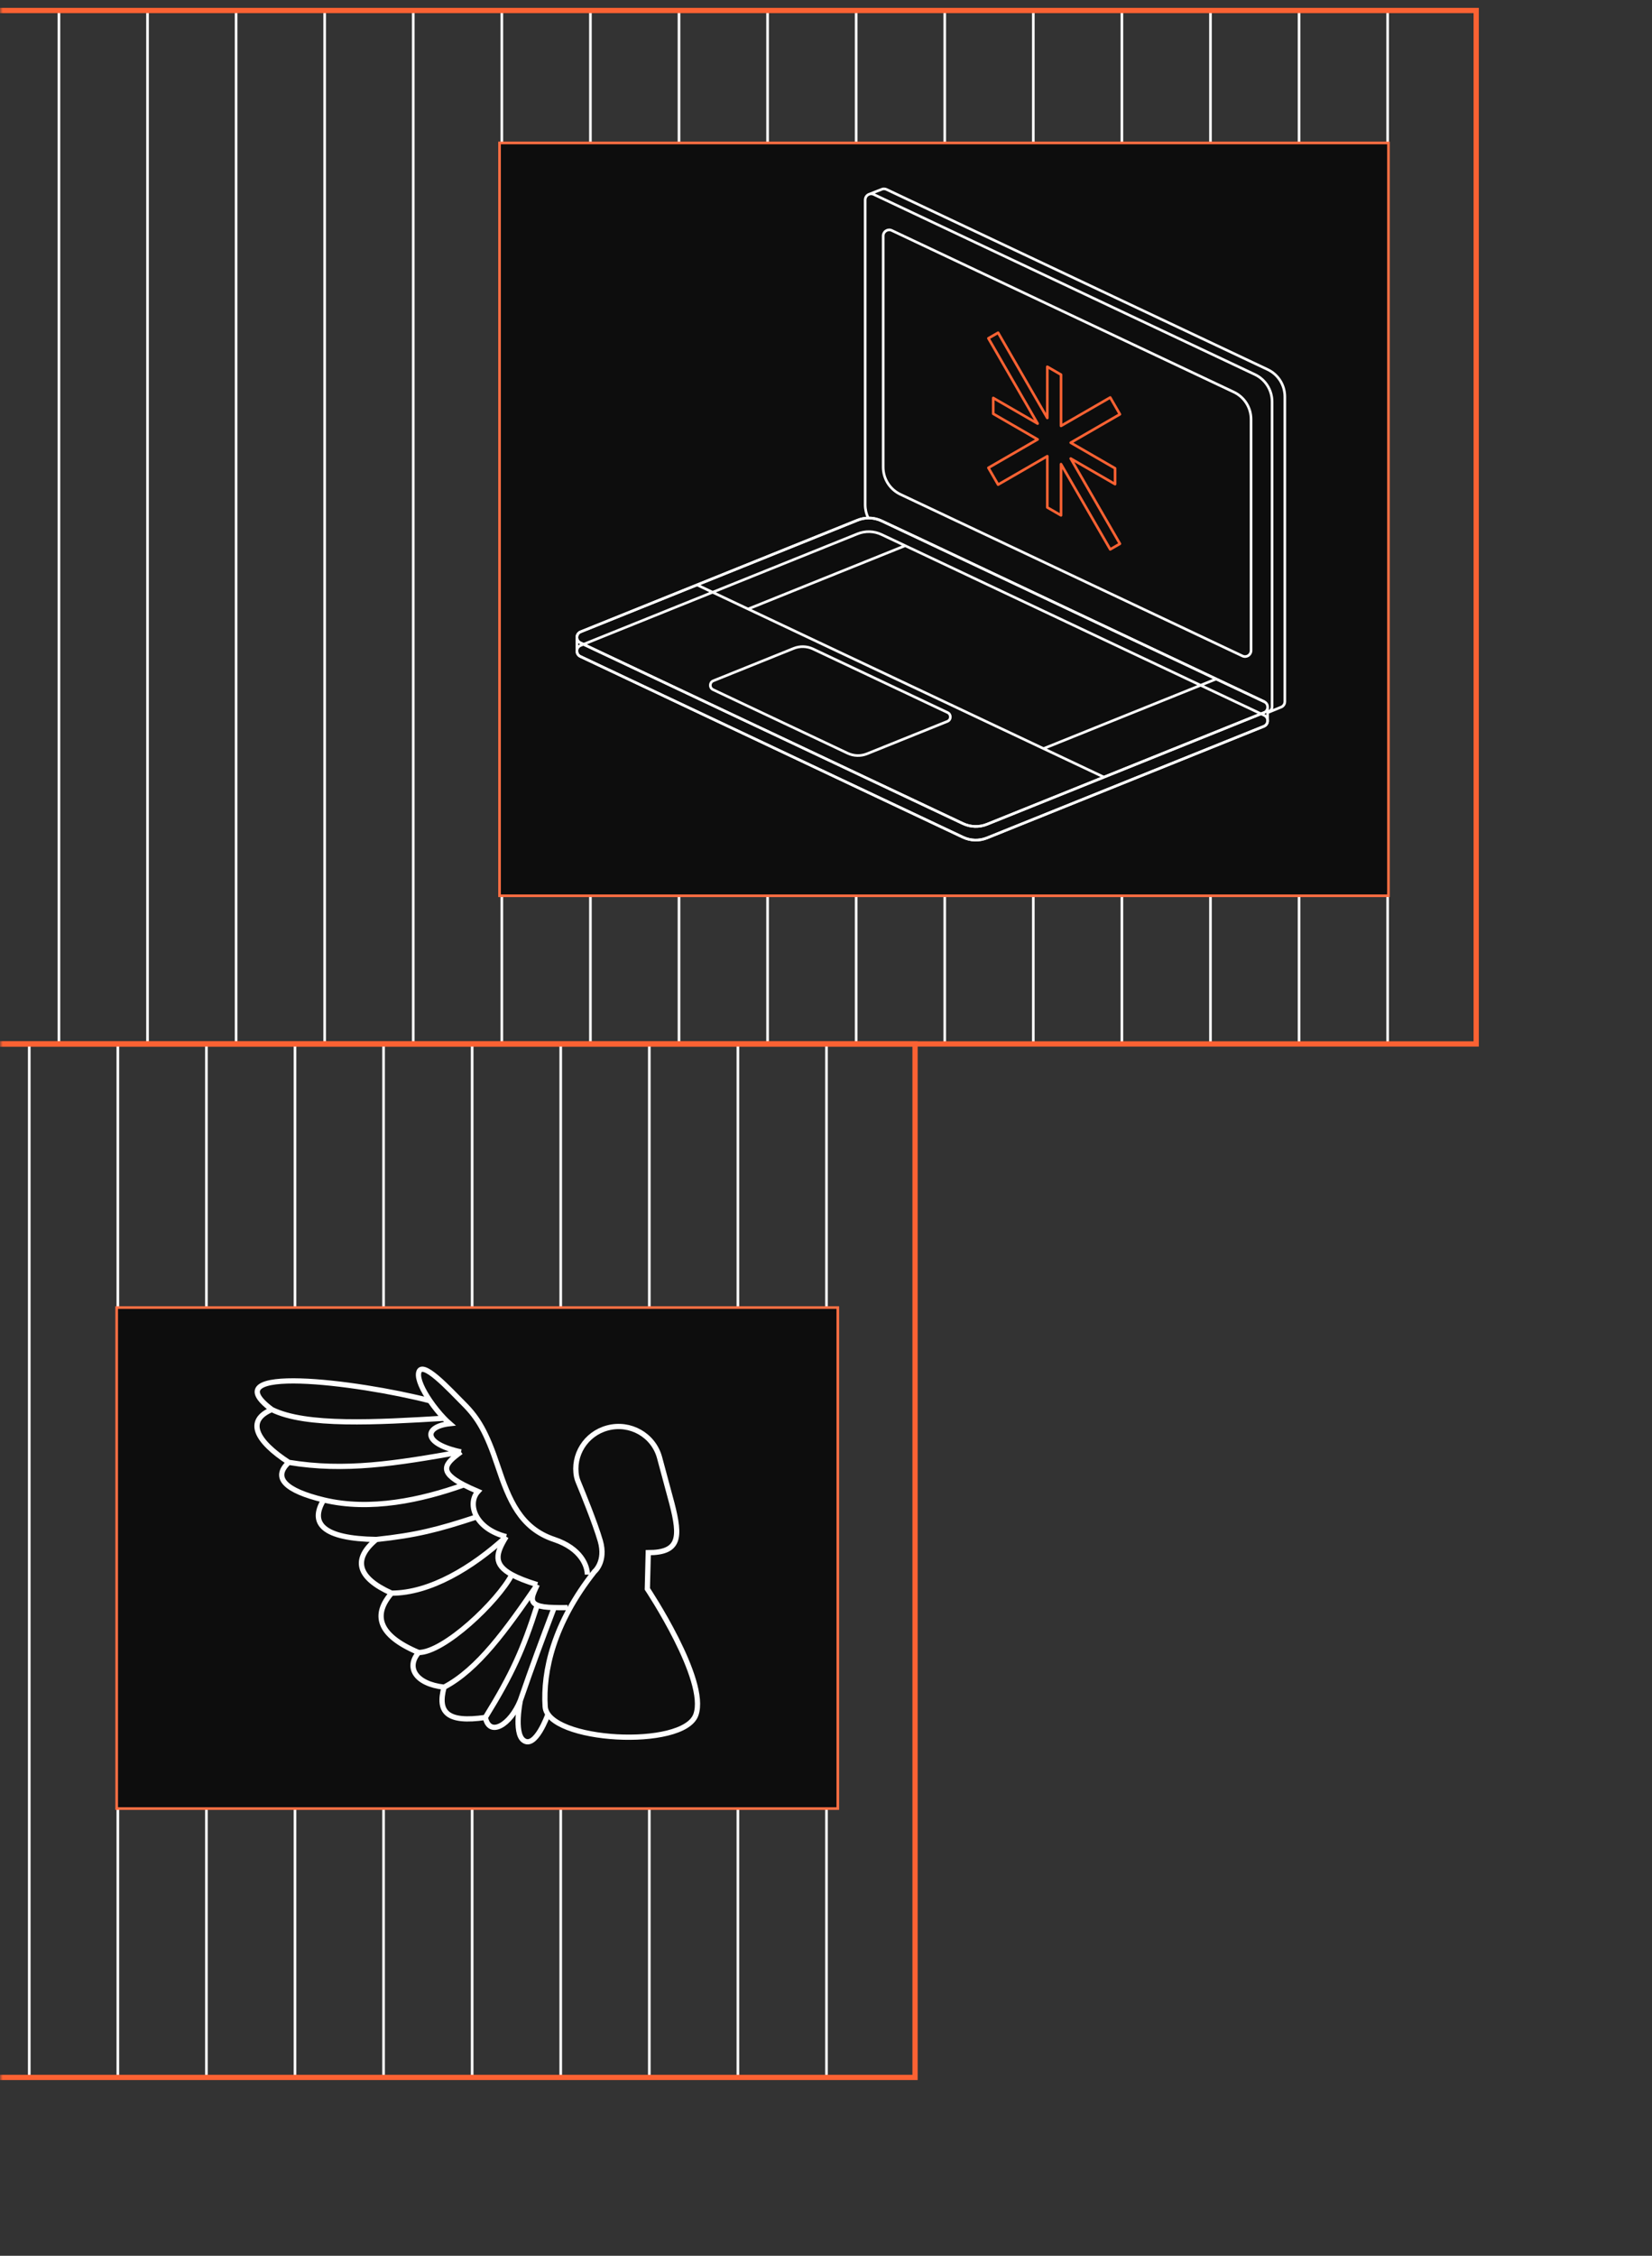 <svg width="315" height="430" viewBox="0 0 315 430" fill="none" xmlns="http://www.w3.org/2000/svg">
<rect x="0" y="0" width="315" height="430" fill="#333333" stroke="none"/>
<mask id="mask0" mask-type="alpha" maskUnits="userSpaceOnUse" x="0" y="0" width="315" height="430">
<rect width="315" height="430" fill="#C4C4C4"/>
</mask>
<g mask="url(#mask0)">
<path d="M11.239 2V198.997M11.239 2H-5.651M11.239 2H28.129M11.239 198.997H-5.651M11.239 198.997H28.129M-123.88 2V198.997M-123.88 2H-106.99M-123.88 2H-140.77M-123.88 198.997H-106.99M-123.88 198.997H-140.77M-56.321 2V198.997M-56.321 2H-39.431M-56.321 2H-73.21M-56.321 198.997H-39.431M-56.321 198.997H-73.21M-90.1 2V198.997M-90.1 2H-73.21M-90.1 2H-106.99M-90.1 198.997H-73.21M-90.1 198.997H-106.99M-22.541 2V198.997M-22.541 2H-39.431M-22.541 2H-5.651M-22.541 198.997H-39.431M-22.541 198.997H-5.651M-39.431 2V198.997M-5.651 2V198.997M-73.21 198.997V2M-106.99 2V198.997M-191.44 198.997V2M-191.44 198.997H-174.55M-191.44 198.997H-208.33M-191.44 2H-174.55M-191.44 2H-208.33M-157.66 2V198.997M-157.66 2H-140.77M-157.66 2H-174.55M-157.66 198.997H-140.77M-157.66 198.997H-174.55M-140.77 198.997V2M-174.55 2V198.997M-225.22 198.997V2M-225.22 198.997H-242.11M-225.22 198.997H-208.33M-225.22 2H-242.11M-225.22 2H-208.33M-242.11 2H-259V198.997H-242.11M-242.11 2V198.997M-208.33 198.997V2M146.359 2V198.997M146.359 2H163.249M146.359 2H129.469M146.359 198.997H163.249M146.359 198.997H129.469M213.919 2V198.997M213.919 2H230.809M213.919 2H197.029M213.919 198.997H230.809M213.919 198.997H197.029M180.139 2V198.997M180.139 2H197.029M180.139 2H163.249M180.139 198.997H197.029M180.139 198.997H163.249M247.699 2V198.997M247.699 2H230.809M247.699 2H264.589M247.699 2H205.474H163.249M247.699 198.997H230.809M247.699 198.997H264.589M230.809 2V198.997M264.589 2H281.479V198.997H264.589M264.589 2V198.997M197.029 198.997V2M163.249 2V198.997M78.799 198.997V2M78.799 198.997H95.689M78.799 198.997H61.909M78.799 2H95.689M78.799 2H61.909M112.579 2V198.997M112.579 2H129.469M112.579 2H95.689M112.579 198.997H129.469M112.579 198.997H95.689M129.469 198.997V2M95.689 2V198.997M45.019 198.997V2M45.019 198.997H28.129M45.019 198.997H61.909M45.019 2H28.129M45.019 2H61.909M28.129 2V198.997M61.909 198.997V2" stroke="white" stroke-width="0.5"/>
<path d="M-259 2V198.997H-242.11H-225.22H-208.33H-191.44H-174.55H-157.66H-140.77H-123.88H-106.99H-90.1H-73.21H-56.321H-39.431H-22.541H-5.651H11.239H28.129H45.019H61.909H78.799H95.689H112.579H129.469H146.359H163.249H180.139H197.029H213.919H230.809H247.699H264.589H281.479V2H264.589H247.699H230.809H213.919H197.029H180.139H163.249H146.359H129.469H112.579H95.689H78.799H61.909H45.019H28.129H11.239H-5.651H-22.541H-39.431H-56.321H-73.21H-90.1H-106.99H-123.88H-140.77H-157.66H-174.55H-191.44H-208.33H-225.22H-242.11H-259Z" stroke="#FB6233"/>
<rect x="95.25" y="27.25" width="169.5" height="143.5" fill="#0D0D0D" stroke="#FF6F43" stroke-width="0.5"/>
<path d="M241.052 133.75L168.097 99.292C167.911 99.204 167.72 99.127 167.528 99.06C166.891 98.839 166.223 98.734 165.557 98.745C164.862 98.756 164.169 98.894 163.511 99.159L110.717 120.434C110.272 120.613 110.032 121.006 110.003 121.412M240.991 135.848L210.496 148.137M110.003 121.412C109.971 121.853 110.187 122.31 110.656 122.532L183.611 156.99C185.054 157.672 186.716 157.72 188.196 157.123L210.496 148.137M110.003 121.412V124.185M110.003 124.185C109.97 123.721 110.211 123.241 110.717 123.037L163.511 101.761C164.992 101.165 166.654 101.213 168.097 101.895L172.597 104.02M110.003 124.185C110.031 124.569 110.247 124.941 110.656 125.134L114.867 127.123L183.611 159.592C185.054 160.274 186.716 160.323 188.196 159.726L191.885 158.239L240.991 138.451C241.425 138.276 241.664 137.897 241.702 137.5C241.745 137.052 241.531 136.579 241.052 136.353L172.597 104.02M132.909 111.491L198.978 142.697M210.496 148.137L198.978 142.697M198.978 142.697L231.902 129.429L228.928 130.627M142.646 116.09L172.597 104.02M168.405 44.966V89.057C168.405 91.272 169.682 93.288 171.685 94.234L236.913 125.043C237.673 125.402 238.547 124.848 238.547 124.007V79.917C238.547 77.702 237.27 75.686 235.267 74.74L170.039 43.931C169.279 43.572 168.405 44.126 168.405 44.966Z" stroke="white" stroke-width="0.5" stroke-linecap="round" stroke-linejoin="round"/>
<path d="M168.004 36.139C168.086 36.095 168.174 36.06 168.265 36.036M168.004 36.139L165.832 36.987M168.004 36.139L168.265 36.036M168.265 36.036C168.511 35.973 168.781 35.989 169.039 36.111L241.71 70.436C243.713 71.382 244.991 73.398 244.991 75.613V133.736C244.991 134.268 244.64 134.685 244.19 134.829M244.19 134.829L241.704 135.85C241.935 135.74 242.326 135.427 242.442 135.191C242.515 135.041 242.558 134.87 242.558 134.686V76.563C242.558 74.348 241.28 72.332 239.277 71.386L166.605 37.061C166.577 37.048 166.549 37.036 166.521 37.025C165.782 36.744 164.971 37.288 164.971 38.097V96.219C164.971 97.113 165.179 97.974 165.559 98.746M244.19 134.829L244.335 134.771M110.005 121.414C110.034 121.007 110.274 120.615 110.719 120.436L163.513 99.16C164.171 98.895 164.864 98.758 165.559 98.746M110.005 121.414C109.973 121.854 110.189 122.312 110.658 122.533L183.613 156.992C185.056 157.673 186.718 157.722 188.198 157.125L195.609 154.139L210.498 148.139L240.993 135.85C241.427 135.675 241.666 135.296 241.704 134.9M110.005 121.414V124.186C110.033 124.57 110.249 124.943 110.658 125.136L183.613 159.594C185.056 160.276 186.718 160.324 188.198 159.728L240.993 138.452C241.427 138.277 241.666 137.899 241.704 137.502V134.9M241.704 134.9C241.747 134.451 241.533 133.979 241.054 133.752L231.904 129.43L175.29 102.655L168.099 99.294C167.297 98.915 166.427 98.732 165.559 98.746M151.335 123.599L136.017 129.773C135.27 130.074 135.24 131.119 135.967 131.463L161.624 143.581C162.786 144.13 164.126 144.169 165.318 143.689L180.637 137.515C181.384 137.215 181.414 136.169 180.686 135.825L155.03 123.707C153.867 123.158 152.528 123.119 151.335 123.599Z" stroke="white" stroke-width="0.5" stroke-linecap="round" stroke-linejoin="round"/>
<path fill-rule="evenodd" clip-rule="evenodd" d="M204.16 84.387L213.542 78.97L211.694 75.769L202.312 81.186L202.312 71.418L199.698 69.909L199.698 79.677L190.316 63.425L188.468 64.492L197.85 80.743L189.392 75.86L189.392 78.877L197.85 83.761L188.468 89.178L190.317 92.379L199.699 86.963L199.699 96.73L202.313 98.239L202.312 88.472L211.695 104.723L213.543 103.656L204.16 87.405L212.619 92.288L212.618 89.27L204.16 84.387Z" stroke="#FB6233" stroke-width="0.5" stroke-linecap="round" stroke-linejoin="round"/>
<path d="M-95.761 199V395.997M-95.761 199H-112.651M-95.761 199H-78.871M-95.761 395.997H-112.651M-95.761 395.997H-78.871M-230.88 199V395.997M-230.88 199H-213.99M-230.88 199H-247.77M-230.88 395.997H-213.99M-230.88 395.997H-247.77M-163.32 199V395.997M-163.32 199H-146.431M-163.32 199H-180.21M-163.32 395.997H-146.431M-163.32 395.997H-180.21M-197.1 199V395.997M-197.1 199H-180.21M-197.1 199H-213.99M-197.1 395.997H-180.21M-197.1 395.997H-213.99M-129.541 199V395.997M-129.541 199H-146.431M-129.541 199H-112.651M-129.541 395.997H-146.431M-129.541 395.997H-112.651M-146.431 199V395.997M-112.651 199V395.997M-180.21 395.997V199M-213.99 199V395.997M-298.44 395.997V199M-298.44 395.997H-281.55M-298.44 395.997H-315.33M-298.44 199H-281.55M-298.44 199H-315.33M-264.66 199V395.997M-264.66 199H-247.77M-264.66 199H-281.55M-264.66 395.997H-247.77M-264.66 395.997H-281.55M-247.77 395.997V199M-281.55 199V395.997M-332.22 395.997V199M-332.22 395.997H-349.11M-332.22 395.997H-315.33M-332.22 199H-349.11M-332.22 199H-315.33M-349.11 199H-366V395.997H-349.11M-349.11 199V395.997M-315.33 395.997V199M39.359 199V395.997M39.359 199H56.249M39.359 199H22.469M39.359 395.997H56.249M39.359 395.997H22.469M106.919 199V395.997M106.919 199H123.809M106.919 199H90.029M106.919 395.997H123.809M106.919 395.997H90.029M73.139 199V395.997M73.139 199H90.029M73.139 199H56.249M73.139 395.997H90.029M73.139 395.997H56.249M140.699 199V395.997M140.699 199H123.809M140.699 199H157.589M140.699 199H98.474H56.249M140.699 395.997H123.809M140.699 395.997H157.589M123.809 199V395.997M157.589 199H174.479V395.997H157.589M157.589 199V395.997M90.029 395.997V199M56.249 199V395.997M-28.201 395.997V199M-28.201 395.997H-11.311M-28.201 395.997H-45.091M-28.201 199H-11.311M-28.201 199H-45.091M5.579 199V395.997M5.579 199H22.469M5.579 199H-11.311M5.579 395.997H22.469M5.579 395.997H-11.311M22.469 395.997V199M-11.311 199V395.997M-61.981 395.997V199M-61.981 395.997H-78.871M-61.981 395.997H-45.091M-61.981 199H-78.871M-61.981 199H-45.091M-78.871 199V395.997M-45.091 395.997V199" stroke="white" stroke-width="0.5"/>
<path d="M-366 199V395.997H-349.11H-332.22H-315.33H-298.44H-281.55H-264.66H-247.77H-230.88H-213.99H-197.1H-180.21H-163.32H-146.431H-129.541H-112.651H-95.761H-78.871H-61.981H-45.091H-28.201H-11.311H5.579H22.469H39.359H56.249H73.139H90.029H106.919H123.809H140.699H157.589H174.479V199H157.589H140.699H123.809H106.919H90.029H73.139H56.249H39.359H22.469H5.579H-11.311H-28.201H-45.091H-61.981H-78.871H-95.761H-112.651H-129.541H-146.431H-163.32H-180.21H-197.1H-213.99H-230.88H-247.77H-264.66H-281.55H-298.44H-315.33H-332.22H-349.11H-366Z" stroke="#FB6233"/>
<rect x="22.25" y="249.25" width="137.5" height="95.5" fill="#0D0D0D" stroke="#FF6F43" stroke-width="0.5"/>
<path d="M112 300.159C112 298.544 110.844 295.178 105.674 293.455C99.213 291.301 97.059 285.916 94.905 279.455C92.751 272.993 91.136 270.301 88.444 267.609C85.751 264.916 80.367 258.993 79.828 261.686C79.592 262.868 80.589 264.971 81.982 267.013M87.906 276.763C80.367 275.147 80.905 271.916 85.751 271.378C85.406 271.079 85.044 270.732 84.677 270.35M87.906 276.763C75.337 278.985 65.831 280.532 55.062 278.756M87.906 276.763C84.752 279.051 83.553 280.514 88.444 283.052M96.521 292.916C93.63 292.175 91.815 290.716 90.916 289.147M96.521 292.916C90.062 298.84 81.982 303.686 74.665 303.686M96.521 292.916C94.526 296.15 94.002 298.193 97.601 300.159M102.444 302.07C100.344 301.417 98.759 300.792 97.601 300.159M102.444 302.07C96.521 310.686 91.136 318.224 84.677 321.609M102.444 302.07C101.615 303.902 100.83 305.293 102.444 305.973M108.231 306.432C107.194 306.483 106.438 306.446 105.674 306.432M81.982 267.013C67.982 263.404 40.2 260.024 51.831 268.686M81.982 267.013C82.801 268.212 83.756 269.391 84.677 270.35M51.831 268.686C58.293 271.916 71.839 271.12 84.677 270.35M51.831 268.686C46.833 270.795 48.789 274.679 55.062 278.756M71.754 293.455C61.52 293.302 59.006 290.378 61.717 285.916M71.754 293.455C79.316 292.65 83.505 291.591 90.916 289.147M71.754 293.455C67.112 297.286 68.233 300.813 74.665 303.686M84.677 321.609C79.169 320.981 77.385 317.801 79.828 315.002M84.677 321.609C83.353 326.428 85.278 328.446 92.549 327.378M99.216 324.147C99.216 324.147 97.964 330.221 99.754 331.686C102.068 333.578 104.462 326.84 104.462 326.84M99.216 324.147C97.309 328.868 93.293 331.147 92.549 327.378M99.216 324.147C101.649 317.103 103.091 313.265 105.674 306.432M55.062 278.756C51.881 281.71 54.445 284.158 61.717 285.916M61.717 285.916C70.623 288.07 80.37 285.916 88.444 283.052M88.444 283.052C89.193 283.441 90.086 283.855 91.136 284.301C90.053 285.475 89.903 287.381 90.916 289.147M74.665 303.686C71.23 307.637 71.773 311.62 79.828 315.002M79.828 315.002C84.677 315.002 94.905 305.301 97.601 300.159M92.549 327.378C97.685 319.073 99.756 314.382 102.444 305.973M102.444 305.973C103.089 306.245 104.115 306.404 105.674 306.432" stroke="white"/>
<path d="M115.833 272.196C120.166 271.041 124.612 273.571 125.764 277.847L127.712 285.079L128.115 286.577C129.803 293.121 129.602 295.966 123.607 295.966L123.433 302.873C123.433 302.873 135.029 320.271 132.688 326.871C130.347 333.471 104.386 332.025 103.951 325.311C103.516 318.598 105.538 309.461 113.339 299.587C113.339 299.587 115.617 297.708 114.46 293.714C113.48 290.33 111.01 284.291 110.279 282.527C110.141 282.194 110.019 281.856 109.949 281.504C109.135 277.398 111.677 273.304 115.833 272.196Z" stroke="white"/>
</g>
</svg>
